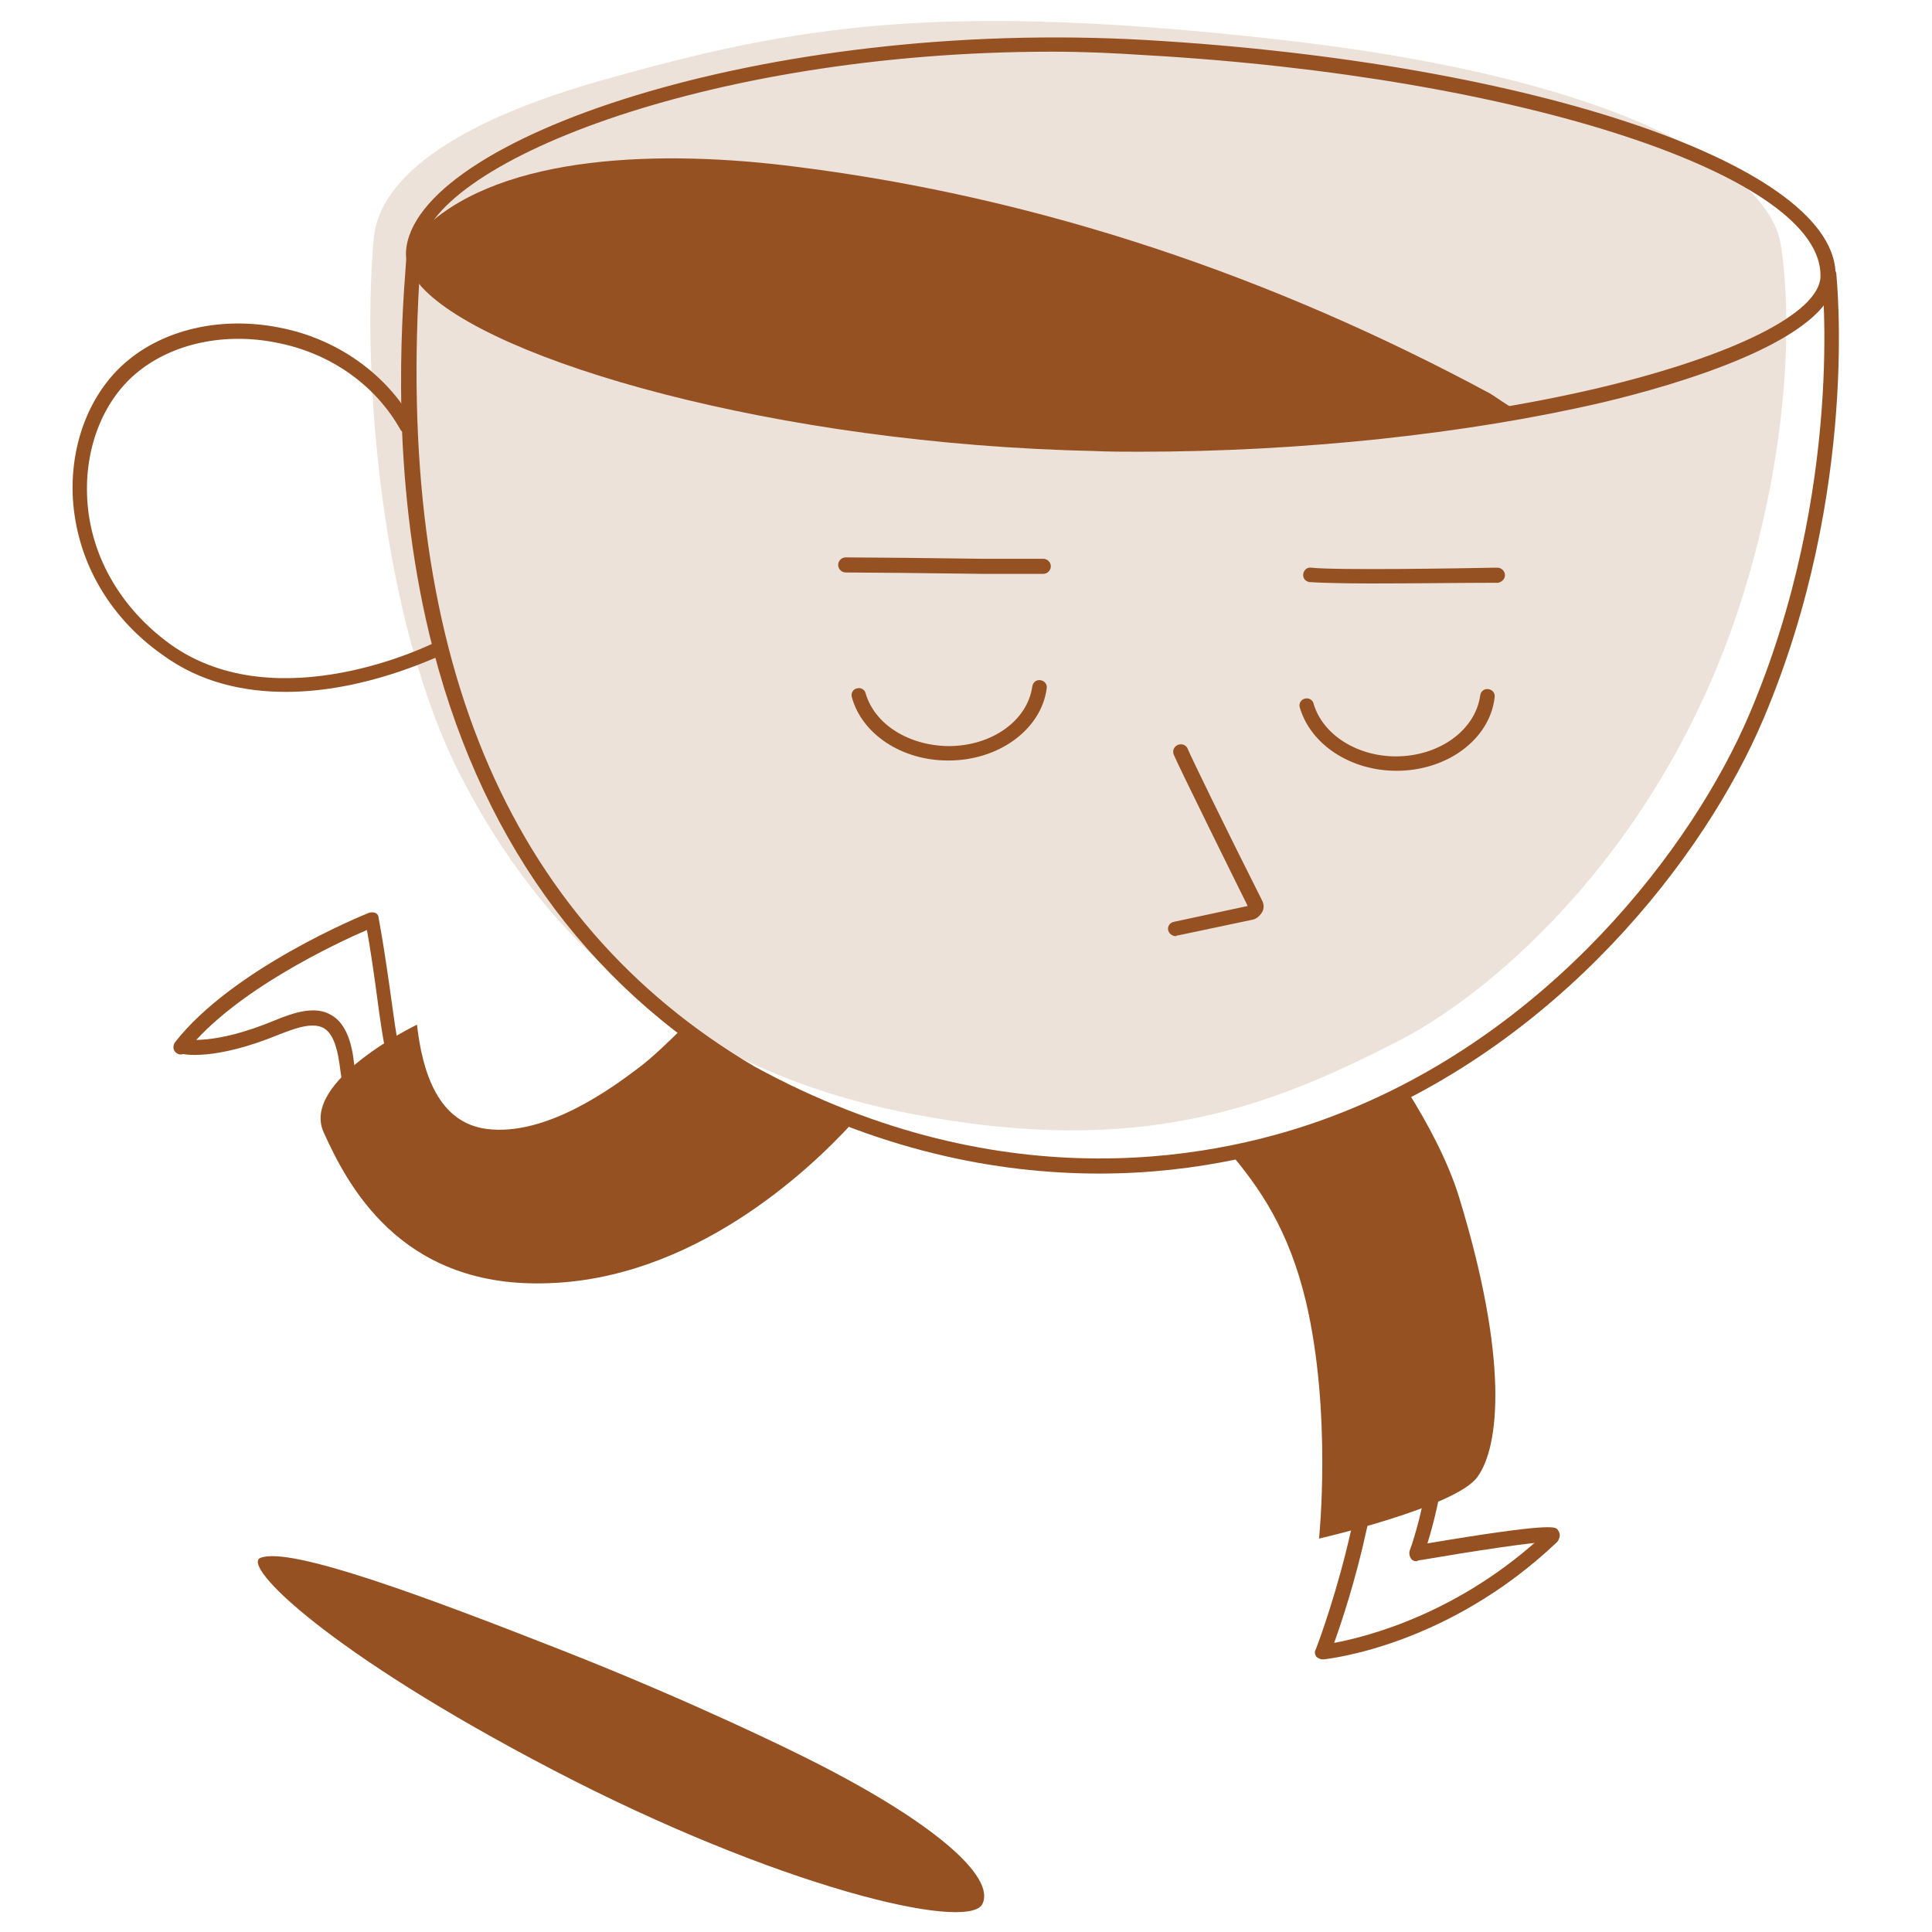 <svg xmlns="http://www.w3.org/2000/svg" xmlns:xlink="http://www.w3.org/1999/xlink" width="500" zoomAndPan="magnify" viewBox="0 0 375 375" height="500" preserveAspectRatio="xMidYMid meet" version="1.0"><path fill="#ede2d9" d="M 72.547 46.258 C 70.148 72.363 73.879 120.176 89.324 150.41 C 104.77 180.641 130.863 207.145 176.27 216.066 C 221.672 224.992 247.102 214.602 272.137 201.684 C 289.977 192.359 323.266 164.258 338.441 115.113 C 347.496 85.812 347.762 60.508 345.633 47.457 C 343.637 34.406 318.473 15.891 250.164 7.902 C 181.859 0.043 154.031 5.105 117.152 15.492 C 80.27 25.883 73.211 38.668 72.547 46.258 Z M 72.547 46.258 " fill-opacity="1" fill-rule="nonzero"/><path fill="#965123" d="M 90.922 227.523 C 90.789 227.523 90.656 227.523 90.52 227.523 C 78.273 223.926 75.477 209.676 73.613 196.625 C 72.414 187.434 71.613 182.641 71.215 180.508 C 65.355 183.039 45.383 192.359 36.195 204.082 C 35.664 204.746 34.867 204.879 34.199 204.348 C 33.535 203.816 33.535 203.016 33.934 202.352 C 45.117 187.965 70.551 177.578 71.613 177.18 C 72.016 177.047 72.414 177.047 72.812 177.18 C 73.211 177.312 73.477 177.711 73.477 178.109 C 73.477 178.242 74.277 181.707 76.273 196.223 C 78.273 211.273 81.602 221.93 91.055 224.727 C 91.852 224.992 92.254 225.789 91.984 226.457 C 92.117 227.121 91.453 227.523 90.922 227.523 Z M 90.922 227.523 " fill-opacity="1" fill-rule="nonzero"/><path fill="#965123" d="M 256.691 322.082 C 256.289 322.082 255.758 321.816 255.492 321.551 C 255.227 321.148 255.094 320.617 255.359 320.219 C 255.492 319.953 267.609 288.52 264.945 265.48 C 263.215 251.227 257.488 235.113 249.633 222.594 C 249.234 221.93 249.367 220.996 250.031 220.598 C 250.699 220.195 251.629 220.328 252.031 220.996 C 260.152 233.914 266.012 250.297 267.742 265.078 C 270.137 285.457 261.75 311.16 258.953 318.887 C 265.344 317.688 283.453 313.16 300.23 297.309 C 300.762 296.777 301.695 296.777 302.227 297.309 C 302.758 297.844 302.758 298.773 302.227 299.309 C 280.922 319.551 257.887 321.949 256.957 322.082 C 256.691 322.082 256.691 322.082 256.691 322.082 Z M 256.691 322.082 " fill-opacity="1" fill-rule="nonzero"/><path fill="#965123" d="M 102.902 240.973 C 99.309 240.973 95.715 240.574 92.254 239.906 C 73.477 236.18 68.152 223.926 65.891 206.48 C 65.355 202.75 64.426 200.484 62.828 199.555 C 60.695 198.355 57.367 199.555 54.305 200.75 C 41.391 206.078 35.266 204.613 35.133 204.48 C 34.332 204.215 33.934 203.547 34.066 202.75 C 34.332 201.949 35 201.551 35.797 201.684 C 35.797 201.684 41.391 203.016 53.238 198.09 C 57.102 196.488 61.23 195.156 64.293 197.023 C 66.688 198.355 68.152 201.418 68.684 206.078 C 70.816 222.727 75.609 233.781 92.785 237.109 C 111.957 240.84 133.395 233.648 154.566 216.336 C 155.23 215.801 156.031 215.934 156.562 216.602 C 157.094 217.266 156.961 218.066 156.297 218.598 C 138.32 233.383 120.082 240.973 102.902 240.973 Z M 102.902 240.973 " fill-opacity="1" fill-rule="nonzero"/><path fill="#965123" d="M 274.93 303.035 C 274.531 303.035 274.133 302.902 273.867 302.504 C 273.602 302.105 273.465 301.57 273.602 301.039 C 273.734 300.773 281.723 279.195 277.328 252.695 C 274.664 236.445 269.207 224.059 265.211 216.469 C 264.812 215.801 265.078 214.871 265.742 214.469 C 266.41 214.07 267.344 214.336 267.742 215.004 C 271.867 222.727 277.461 235.512 280.125 252.027 C 283.852 274.535 279.059 293.18 277.062 299.574 C 300.762 295.578 301.695 296.379 302.227 296.777 C 302.492 297.043 302.758 297.578 302.758 297.977 C 302.758 298.773 302.094 299.441 301.293 299.441 C 301.027 299.441 300.762 299.309 300.629 299.309 C 298.367 299.176 286.117 301.039 275.199 302.902 C 275.066 303.035 275.066 303.035 274.93 303.035 Z M 299.965 298.242 Z M 299.965 298.242 Z M 299.965 298.242 " fill-opacity="1" fill-rule="nonzero"/><path fill="#965123" d="M 283.188 232.316 C 281.055 225.391 277.062 217.934 273.199 211.805 C 266.676 215.402 256.559 219.133 241.246 222.594 C 240.312 222.859 239.246 222.992 238.316 223.262 C 244.574 230.586 250.164 238.711 253.496 252.695 C 258.555 274.27 256.023 298.641 256.023 298.641 C 256.023 298.641 282.652 292.516 286.781 286.656 C 291.043 280.797 292.906 264.016 283.188 232.316 Z M 283.188 232.316 " fill-opacity="1" fill-rule="nonzero"/><path fill="#965123" d="M 132.996 199.02 C 130.066 201.949 126.473 205.414 123.941 207.277 C 119.016 211.008 106.102 220.598 94.516 219.133 C 85.062 217.934 82 208.211 80.934 198.887 C 80.934 198.887 58.301 209.809 62.828 219.797 C 67.355 229.785 77.473 249.629 105.301 249.098 C 134.328 248.699 157.094 227.121 165.484 217.934 C 152.969 213.137 141.516 205.68 132.996 199.02 Z M 132.996 199.02 " fill-opacity="1" fill-rule="nonzero"/><path fill="#965123" d="M 155.23 340.594 C 180.93 353.246 193.445 364.301 190.648 369.629 C 187.719 374.957 150.969 366.301 107.297 343.523 C 63.625 320.75 46.715 303.836 50.578 302.371 C 56.434 300.105 83.066 310.098 109.16 320.352 C 135.258 330.605 155.23 340.594 155.23 340.594 Z M 155.23 340.594 " fill-opacity="1" fill-rule="nonzero"/><path fill="#965123" d="M 213.418 227.789 C 193.578 227.789 170.145 223.395 144.98 209.543 C 113.289 190.895 92.652 161.73 83.332 123.105 C 75.875 92.074 77.871 63.172 78.805 50.918 L 78.938 48.789 C 78.938 47.988 79.602 47.324 80.402 47.457 C 81.199 47.457 81.734 48.121 81.734 48.922 L 81.602 51.055 C 76.406 126.035 98.109 178.512 146.445 207.012 C 195.441 233.781 237.648 224.59 258.422 216.734 C 300.629 200.887 328.59 164.527 339.641 138.422 C 358.148 94.738 353.621 53.852 353.621 53.449 C 353.488 52.652 354.156 51.984 354.82 51.852 C 355.617 51.719 356.285 52.387 356.418 53.051 C 356.418 53.449 361.078 95.137 342.305 139.488 C 330.988 166.258 302.492 203.148 259.484 219.398 C 248.703 223.395 232.855 227.789 213.418 227.789 Z M 213.418 227.789 " fill-opacity="1" fill-rule="nonzero"/><path fill="#965123" d="M 221.141 87.68 C 218.211 87.68 215.281 87.68 212.484 87.547 C 150.703 86.215 95.047 70.098 81.867 55.715 C 79.738 53.316 78.672 51.055 78.805 48.789 C 80.27 27.078 148.176 3.508 222.473 7.77 C 298.098 12.164 356.949 32.406 356.285 53.715 C 355.887 66.102 324.594 74.895 311.148 78.09 C 284.918 84.215 252.562 87.68 221.141 87.68 Z M 204.23 10.031 C 136.457 10.031 82.664 32.141 81.602 48.922 C 81.469 50.387 82.266 51.984 83.863 53.852 C 96.379 67.434 152.168 83.551 212.352 84.75 C 246.172 85.414 281.988 81.953 310.348 75.293 C 336.578 69.031 353.09 60.777 353.355 53.715 C 353.887 34.137 295.168 14.828 222.203 10.699 C 216.215 10.297 210.223 10.031 204.23 10.031 Z M 204.23 10.031 " fill-opacity="1" fill-rule="nonzero"/><path fill="#965123" d="M 55.504 134.293 C 47.516 134.293 38.992 132.562 31.535 127.102 C 20.75 119.508 14.492 108.055 14.094 95.668 C 13.828 85.148 17.957 75.426 25.145 69.699 C 32.602 63.707 43.387 61.441 54.172 63.574 C 65.355 65.703 74.941 72.496 80.27 81.953 C 80.668 82.617 80.402 83.551 79.738 83.949 C 79.07 84.348 78.137 84.082 77.738 83.418 C 72.812 74.625 64.023 68.5 53.641 66.504 C 43.652 64.504 33.668 66.637 26.875 72.098 C 20.352 77.289 16.625 86.215 16.891 95.805 C 17.156 107.258 23.148 117.91 33.133 125.102 C 53.906 139.887 83.863 124.969 84.129 124.836 C 84.797 124.438 85.727 124.703 85.996 125.504 C 86.262 126.301 86.129 127.102 85.328 127.367 C 84.531 127.5 70.949 134.293 55.504 134.293 Z M 55.504 134.293 " fill-opacity="1" fill-rule="nonzero"/><path fill="#965123" d="M 82.664 43.996 C 97.711 30.012 128.203 28.945 154.832 32.406 C 202.234 38.402 247.102 53.715 289.18 76.359 C 290.375 77.023 294.504 80.219 295.836 79.953 C 295.836 79.953 230.461 90.609 181.062 84.348 C 131.664 78.09 105.168 69.434 93.852 62.508 C 82.664 55.715 80.668 53.051 80.27 48.922 C 79.738 44.527 82.664 43.996 82.664 43.996 Z M 82.664 43.996 " fill-opacity="1" fill-rule="nonzero"/><path fill="#965123" d="M 266.145 113.25 C 260.684 113.25 256.023 113.117 254.16 112.984 C 253.363 112.852 252.828 112.184 252.961 111.387 C 253.094 110.586 253.762 110.055 254.559 110.188 C 259.484 110.719 283.055 110.32 290.109 110.188 L 290.508 110.188 C 290.508 110.188 290.508 110.188 290.645 110.188 C 291.441 110.188 292.109 110.852 292.109 111.652 C 292.109 112.449 291.441 112.984 290.777 113.117 C 290.777 113.117 290.777 113.117 290.645 113.117 L 290.242 113.117 C 284.652 113.117 274.398 113.25 266.145 113.25 Z M 266.145 113.25 " fill-opacity="1" fill-rule="nonzero"/><path fill="#965123" d="M 202.5 111.387 C 202.098 111.387 199.172 111.387 195.043 111.387 L 190.648 111.387 C 181.062 111.254 167.879 111.117 164.152 111.117 C 163.352 111.117 162.688 110.453 162.688 109.652 C 162.688 108.855 163.352 108.188 164.152 108.188 C 167.879 108.188 181.062 108.32 190.648 108.457 L 195.043 108.457 C 199.035 108.457 201.965 108.457 202.5 108.457 C 203.297 108.457 203.965 109.121 203.965 109.922 C 203.965 110.719 203.297 111.387 202.5 111.387 Z M 202.5 111.387 " fill-opacity="1" fill-rule="nonzero"/><path fill="#965123" d="M 228.195 181.707 C 227.531 181.707 226.863 181.172 226.73 180.508 C 226.598 179.707 227.133 179.043 227.93 178.91 L 242.176 175.848 C 240.711 172.918 228.461 148.145 227.797 146.414 C 227.531 145.613 227.93 144.816 228.73 144.547 C 229.527 144.281 230.328 144.68 230.594 145.48 C 230.992 146.547 238.184 161.328 244.973 174.781 C 245.371 175.578 245.371 176.379 244.973 177.047 C 244.574 177.711 243.906 178.375 243.109 178.512 L 228.598 181.574 C 228.598 181.574 228.461 181.574 228.461 181.574 C 228.328 181.707 228.195 181.707 228.195 181.707 Z M 228.195 181.707 " fill-opacity="1" fill-rule="nonzero"/><path fill="#965123" d="M 271.07 149.609 C 262.148 149.609 254.426 144.547 252.297 137.355 C 252.031 136.559 252.562 135.758 253.227 135.625 C 254.027 135.359 254.824 135.891 254.961 136.559 C 256.691 142.551 263.348 146.812 270.938 146.812 C 279.324 146.812 286.383 141.75 287.312 134.957 C 287.445 134.16 288.113 133.629 288.91 133.762 C 289.711 133.895 290.242 134.559 290.109 135.359 C 289.18 143.484 280.922 149.609 271.07 149.609 Z M 271.07 149.609 " fill-opacity="1" fill-rule="nonzero"/><path fill="#965123" d="M 184.125 147.613 L 183.992 147.613 C 175.07 147.613 167.348 142.551 165.352 135.359 C 165.086 134.559 165.617 133.762 166.281 133.629 C 167.082 133.359 167.879 133.895 168.012 134.559 C 169.746 140.551 176.27 144.68 183.992 144.816 L 184.125 144.816 C 192.512 144.816 199.438 139.887 200.367 133.227 C 200.5 132.43 201.168 131.895 201.965 132.027 C 202.766 132.16 203.297 132.828 203.164 133.629 C 202.098 141.617 193.844 147.613 184.125 147.613 Z M 184.125 147.613 " fill-opacity="1" fill-rule="nonzero"/></svg>